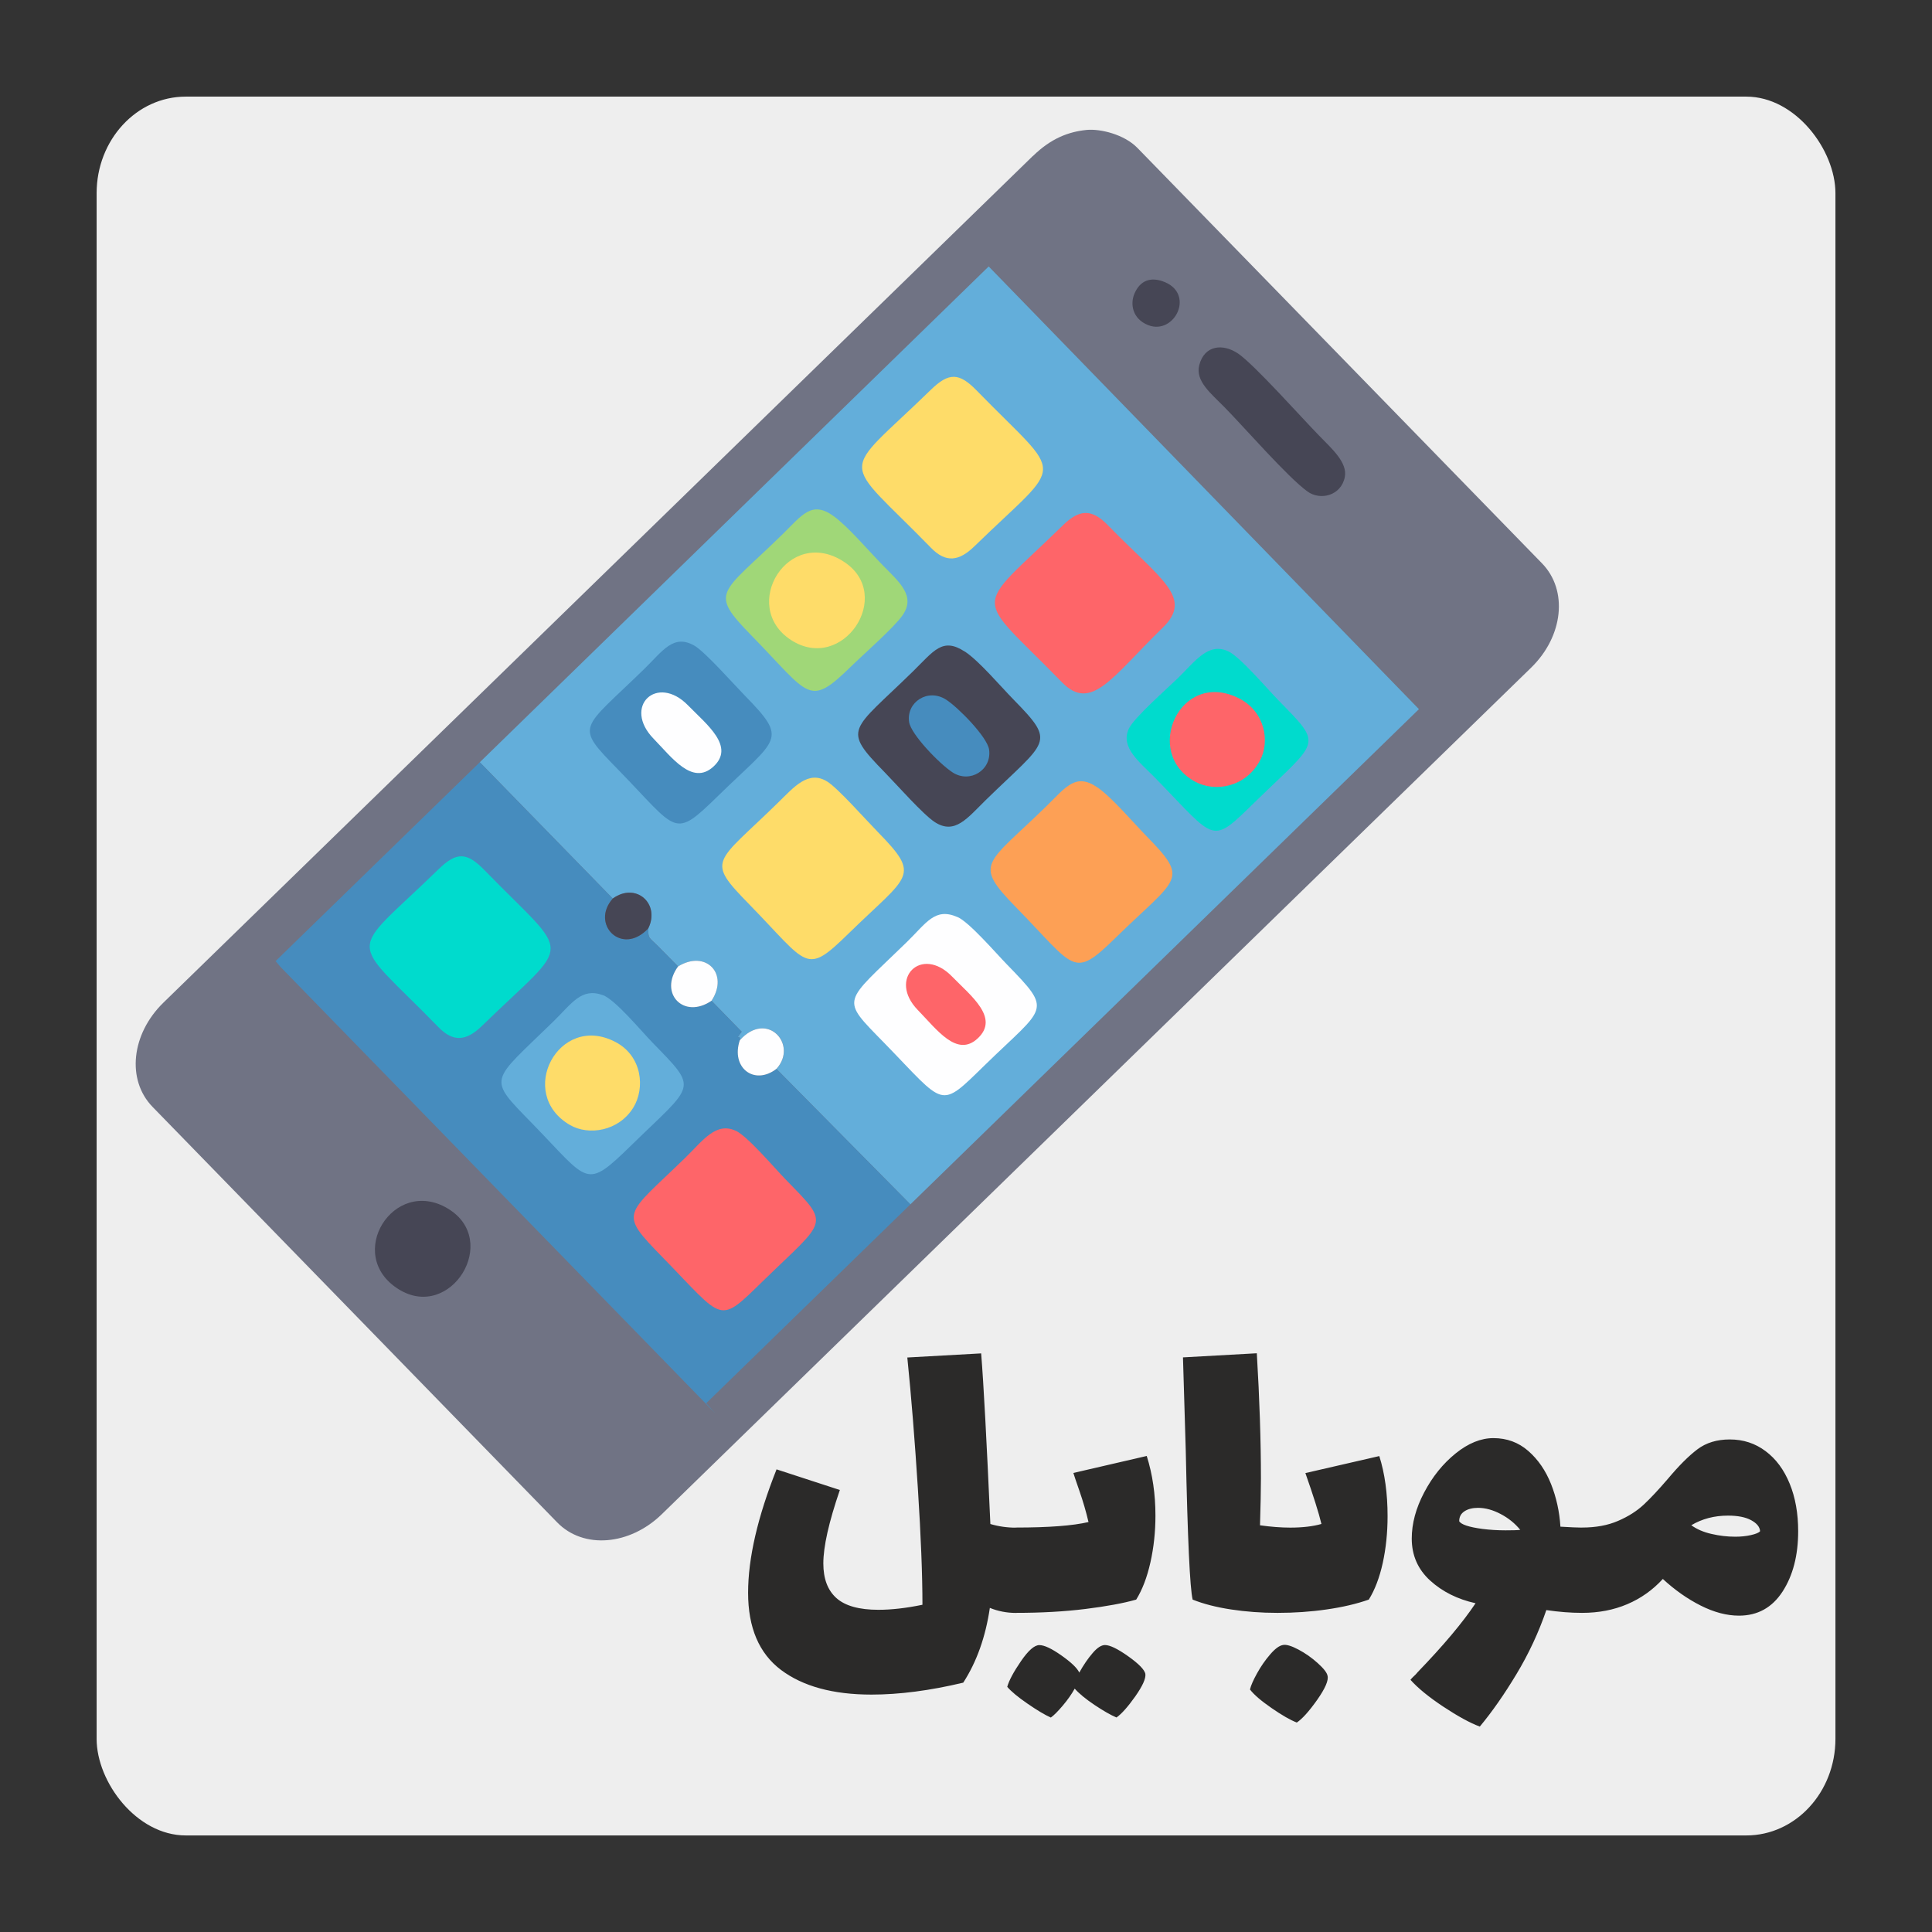 <?xml version="1.0" encoding="UTF-8"?>
<!DOCTYPE svg PUBLIC "-//W3C//DTD SVG 1.1//EN" "http://www.w3.org/Graphics/SVG/1.1/DTD/svg11.dtd">
<!-- Creator: CorelDRAW -->
<svg xmlns="http://www.w3.org/2000/svg" xml:space="preserve" width="0.333in" height="0.333in" version="1.1" style="shape-rendering:geometricPrecision; text-rendering:geometricPrecision; image-rendering:optimizeQuality; fill-rule:evenodd; clip-rule:evenodd"
viewBox="0 0 333.33 333.33"
 xmlns:xlink="http://www.w3.org/1999/xlink"
 xmlns:xodm="http://www.corel.com/coreldraw/odm/2003">
 <rect x="0" y="0" width="333.33" height="333.33" fill="#333333" stroke="none"/>
 <defs>
  <style type="text/css">
   <![CDATA[
    .fil8 {fill:#00DBCD}
    .fil4 {fill:#464655}
    .fil3 {fill:#468CBE}
    .fil2 {fill:#63AEDA}
    .fil1 {fill:#707384}
    .fil6 {fill:#A0D778}
    .fil0 {fill:#EEEEEE}
    .fil7 {fill:#FDA055}
    .fil5 {fill:#FE6569}
    .fil9 {fill:#FEDC69}
    .fil10 {fill:#FEFEFF}
    .fil11 {fill:#2B2A29;fill-rule:nonzero}
   ]]>
  </style>
 </defs>
 <g id="Layer_x0020_1">
  <rect class="fil0" x="16.67" y="16.67" width="300" height="300" rx="15.38" ry="16.67"/>
  <g id="_2817187854368">
   <path class="fil1" d="M178.2 26.91l-150 146.07c-5.57,5.43 -6.39,13.35 -1.88,17.99l69.81 71.69c4.57,4.69 12.54,3.95 18.04,-1.4l150 -146.07c5.57,-5.43 6.39,-13.35 1.88,-17.99l-69.81 -71.68c-2.28,-2.35 -6.45,-3.34 -8.8,-3.1 -3.07,0.32 -6.07,1.42 -9.23,4.5z"/>
   <path class="fil2" d="M82.78 131.51l22.94 23.52c4.02,-2.91 8.22,0.93 6.12,5.15 0.02,1.85 0.04,1.39 1.85,3.22 1.1,1.11 2.2,2.21 3.3,3.34 4.77,-2.93 8.82,1.24 5.77,5.92l5.2 5.34c-1.55,2.17 -0.15,-0.03 -0.31,1.48 4.75,-5.28 10.11,0.8 6.31,4.94l23.11 23.37 87.74 -85.44 -74.23 -76.38 -87.8 85.54z"/>
   <path class="fil3" d="M105.72 155.03l-22.94 -23.52 -35.23 34.31 0.88 1.04 74.98 76.99 -1.57 -1.75 35.23 -34.31 -23.11 -23.37c-3.84,2.94 -7.89,-0.24 -6.31,-4.94 0.16,-1.51 -1.23,0.69 0.31,-1.48l-5.2 -5.34c-4.78,3.27 -9.15,-1.26 -5.77,-5.92 -1.09,-1.13 -2.2,-2.22 -3.3,-3.34 -1.81,-1.83 -1.83,-1.37 -1.85,-3.22 -4.54,4.86 -10.02,-0.74 -6.12,-5.15z"/>
   <path class="fil4" d="M166.47 112.43c-3.88,-2.55 -5.35,-0.12 -8.98,3.43 -10.65,10.41 -12.31,9.76 -4.84,17.4 2,2.04 6.6,7.27 8.65,8.59 3.45,2.22 5.6,-0.71 8.76,-3.8 10.66,-10.42 12.26,-9.74 4.8,-17.36 -2.3,-2.35 -5.94,-6.66 -8.38,-8.27z"/>
   <path class="fil5" d="M183.37 90.65c-15.69,15.28 -15.51,11.29 -0.15,27.06 5.08,5.22 8.67,-0.93 17.36,-9.39 5.39,-5.24 -0.25,-8.26 -9.45,-17.72 -2.83,-2.91 -4.95,-2.7 -7.76,0.04z"/>
   <path class="fil6" d="M143.8 89.03c-3.76,-2.72 -5.44,-0.13 -8.75,3.11 -10.71,10.49 -12.88,9.85 -5.35,17.56 10.08,10.3 9.77,12.5 17.19,5.23 2.19,-2.14 7.28,-6.58 8.81,-8.75 2.39,-3.37 -0.61,-5.8 -3.46,-8.72 -2.42,-2.47 -5.91,-6.61 -8.44,-8.43z"/>
   <path class="fil7" d="M189.39 135.89c-3.77,-2.63 -5.46,-0.12 -8.74,3.09 -10.46,10.25 -12.87,9.87 -5.39,17.52 10.33,10.56 9.79,12.56 17.24,5.27 10.71,-10.48 12.83,-9.82 5.3,-17.52 -2.38,-2.44 -5.91,-6.62 -8.41,-8.37z"/>
   <path class="fil8" d="M75.64 149.99c-15.86,15.44 -15.74,11.06 0,27.22 2.61,2.69 4.88,2.36 7.53,-0.23 15.72,-15.3 15.68,-11.17 0.39,-26.88 -3.04,-3.11 -4.8,-3.15 -7.92,-0.11z"/>
   <path class="fil9" d="M160.59 67.26c-15.87,15.45 -15.74,11.06 0.04,27.26 2.57,2.64 4.84,2.31 7.49,-0.27 15.72,-15.3 15.69,-11.17 0.39,-26.87 -3.03,-3.11 -4.8,-3.16 -7.92,-0.12z"/>
   <path class="fil2" d="M104 171.69c-3.72,-1.35 -5.35,1.46 -8.57,4.59 -10.87,10.61 -11.46,9.5 -3.63,17.53 9.95,10.21 9.1,11.61 17.2,3.71 10.87,-10.61 11.57,-9.43 3.65,-17.56 -1.98,-2.03 -6.5,-7.5 -8.65,-8.28z"/>
   <path class="fil9" d="M142.75 134.86c-3.28,-2.07 -5.76,0.94 -8.5,3.61 -10.86,10.63 -12.57,9.79 -4.99,17.55 10.31,10.56 9.64,12.39 17.22,4.97 10.39,-10.15 12.53,-9.71 4.93,-17.49 -1.94,-1.98 -6.83,-7.5 -8.67,-8.65z"/>
   <path class="fil8" d="M211.87 112.35c-3.43,-1.54 -5.61,1.69 -8.65,4.65 -1.93,1.88 -7.57,6.82 -8.46,8.72 -1.52,3.26 1.85,5.74 4.63,8.58 10.64,10.91 9.41,11.6 17.34,3.87 10.91,-10.63 11.6,-9.4 3.82,-17.37 -1.96,-2 -6.64,-7.54 -8.68,-8.45z"/>
   <path class="fil10" d="M165.19 158.22c-3.9,-1.7 -5.33,1 -8.77,4.35 -11.02,10.74 -11.54,9.5 -3.88,17.35 10.69,10.96 9.41,11.61 17.4,3.82 10.47,-10.21 11.78,-9.13 3.79,-17.34 -1.92,-1.97 -6.49,-7.3 -8.54,-8.19z"/>
   <path class="fil5" d="M126.91 195.08c-3.42,-1.54 -5.62,1.69 -8.66,4.65 -10.46,10.2 -11.67,9.27 -3.83,17.3 10.64,10.91 9.41,11.61 17.34,3.87 10.92,-10.64 11.59,-9.41 3.82,-17.37 -1.96,-2.01 -6.63,-7.54 -8.67,-8.46z"/>
   <path class="fil3" d="M119.83 111.41c-3.64,-2.11 -5.49,0.9 -8.68,4.01 -10.99,10.72 -12.1,9.58 -4.5,17.37 10.44,10.7 9.45,12.13 17.33,4.44 10.26,-10.02 12.11,-9.46 4.48,-17.27 -1.89,-1.94 -6.81,-7.49 -8.63,-8.55z"/>
   <path class="fil4" d="M213.56 60.97c-2.52,-1.7 -5.74,-1.48 -6.65,2.02 -0.72,2.78 2.05,4.91 4.4,7.31 3.43,3.5 10.86,12.03 14.27,14.5 2.19,1.59 5.79,0.75 6.44,-2.48 0.5,-2.5 -2.2,-4.87 -4.44,-7.17 -3.08,-3.15 -11.19,-12.27 -14.02,-14.19z"/>
   <path class="fil4" d="M77.26 208.51c-9.35,-5.61 -17.92,8.07 -8.46,13.94 8.97,5.56 17.63,-8.45 8.46,-13.94z"/>
   <path class="fil9" d="M145.69 96.98c-9.65,-6.42 -18.17,7.62 -9.22,13.44 8.91,5.79 17.88,-7.67 9.22,-13.44z"/>
   <path class="fil9" d="M106.15 179.76c-9.75,-5.09 -17.17,8.94 -7.79,14.35 3.21,1.85 8.39,1.07 10.91,-3.02 2.06,-3.35 1.55,-8.9 -3.11,-11.33z"/>
   <path class="fil5" d="M213.81 120.51c-10.19,-5.22 -16.83,9.44 -7.56,14.38 3.38,1.8 8.61,0.98 11.11,-3.63 1.82,-3.35 0.86,-8.49 -3.55,-10.75z"/>
   <path class="fil3" d="M163.25 120.72c-3.17,-2.05 -6.91,0.43 -6.4,3.85 0.31,2.12 5.25,7.24 7.51,8.7 3,1.94 6.78,-0.43 6.29,-3.94 -0.3,-2.16 -5.31,-7.26 -7.4,-8.61z"/>
   <path class="fil10" d="M112.78 127.47c3.13,3.21 6.66,8.11 10.29,4.81 3.82,-3.48 -1.13,-7.26 -4.36,-10.58 -5.36,-5.5 -11.36,0.2 -5.93,5.77z"/>
   <path class="fil5" d="M158.35 174.26c3.31,3.4 6.76,8.24 10.34,4.89 3.79,-3.54 -1.14,-7.29 -4.42,-10.66 -5.33,-5.48 -11.13,0.42 -5.92,5.77z"/>
   <path class="fil4" d="M200.57 48.52c-1.98,-0.68 -3.83,-0.24 -4.85,2.16 -0.74,1.74 -0.38,4.33 2.39,5.42 4.57,1.78 8.24,-5.59 2.46,-7.58z"/>
   <path class="fil10" d="M116.99 166.74c-3.39,4.65 0.98,9.19 5.77,5.92 3.06,-4.67 -1,-8.85 -5.77,-5.92z"/>
   <path class="fil10" d="M127.64 179.48c-1.58,4.7 2.47,7.88 6.31,4.94 3.8,-4.13 -1.57,-10.22 -6.31,-4.94z"/>
   <path class="fil4" d="M105.72 155.03c-3.91,4.41 1.57,10.02 6.12,5.15 2.11,-4.22 -2.09,-8.06 -6.12,-5.15z"/>
  </g>
  <path class="fil11" d="M175.29 263.56c0.85,0 1.41,0.61 1.7,1.82 0.29,1.21 0.44,3.06 0.44,5.54 0,2.54 -0.16,4.39 -0.48,5.58 -0.31,1.19 -0.87,1.78 -1.66,1.78 -1.58,0 -3.09,-0.29 -4.51,-0.87 -0.74,5.01 -2.27,9.31 -4.59,12.9 -5.75,1.37 -11.03,2.06 -15.83,2.06 -6.65,0 -11.86,-1.43 -15.63,-4.27 -3.77,-2.85 -5.66,-7.28 -5.66,-13.3 0,-5.96 1.64,-13.06 4.91,-21.29l10.92 3.56c-1.9,5.54 -2.85,9.76 -2.85,12.67 0,2.64 0.75,4.63 2.26,5.98 1.5,1.34 3.92,2.02 7.24,2.02 2.27,0 4.8,-0.29 7.6,-0.87 0,-5.12 -0.26,-11.82 -0.79,-20.1 -0.53,-8.28 -1.13,-15.8 -1.82,-22.56l12.74 -0.71c0.43,5.33 0.95,15.14 1.59,29.44 1.42,0.42 2.9,0.63 4.43,0.63zm22.56 -12.35c1,3.17 1.5,6.59 1.5,10.29 0,2.8 -0.29,5.49 -0.87,8.07 -0.58,2.58 -1.4,4.72 -2.45,6.41 -2.22,0.63 -5.15,1.17 -8.78,1.62 -3.64,0.45 -7.63,0.67 -11.95,0.67 -0.79,0 -1.35,-0.59 -1.66,-1.78 -0.32,-1.19 -0.48,-3.05 -0.48,-5.58 0,-2.48 0.15,-4.33 0.44,-5.54 0.29,-1.21 0.86,-1.82 1.7,-1.82 5.65,0 9.81,-0.32 12.5,-0.95 -0.42,-1.8 -0.94,-3.56 -1.54,-5.3 -0.61,-1.74 -0.96,-2.8 -1.07,-3.17l12.66 -2.93zm-0.24 37.59c0.11,0.79 -0.48,2.08 -1.74,3.88 -1.27,1.79 -2.35,3.01 -3.24,3.64 -1,-0.42 -2.27,-1.15 -3.8,-2.17 -1.53,-1.03 -2.67,-1.97 -3.41,-2.81 -0.53,0.95 -1.21,1.93 -2.06,2.93 -0.85,1 -1.53,1.69 -2.06,2.06 -1.06,-0.47 -2.4,-1.28 -4.04,-2.41 -1.64,-1.13 -2.8,-2.09 -3.48,-2.89 0.31,-1.11 1.11,-2.59 2.37,-4.43 1.27,-1.85 2.32,-2.77 3.17,-2.77 0.85,0 2.11,0.59 3.8,1.78 1.69,1.19 2.72,2.17 3.09,2.96 0.74,-1.32 1.5,-2.44 2.3,-3.36 0.79,-0.93 1.5,-1.39 2.14,-1.39 0.84,0 2.18,0.65 4,1.94 1.82,1.29 2.81,2.31 2.97,3.05zm40.36 -37.59c0.95,3.01 1.43,6.46 1.43,10.37 0,2.85 -0.28,5.54 -0.83,8.07 -0.56,2.53 -1.36,4.64 -2.41,6.33 -2.11,0.74 -4.54,1.31 -7.28,1.7 -2.74,0.4 -5.57,0.59 -8.47,0.59 -2.8,0 -5.47,-0.2 -8.03,-0.59 -2.56,-0.39 -4.76,-0.96 -6.61,-1.7 -0.47,-1.9 -0.87,-10.47 -1.19,-25.72l-0.48 -16.07 12.74 -0.71c0.47,7.86 0.71,15.06 0.71,21.61 0,2 -0.06,4.7 -0.16,8.07 1.85,0.26 3.59,0.4 5.22,0.4 2.11,0 3.91,-0.21 5.38,-0.63 -0.47,-1.95 -1.4,-4.88 -2.77,-8.78l12.74 -2.93zm-14.24 45.98c-1.11,-0.43 -2.56,-1.26 -4.35,-2.5 -1.8,-1.24 -3.04,-2.31 -3.72,-3.2 0.16,-0.69 0.57,-1.62 1.23,-2.81 0.66,-1.19 1.41,-2.27 2.26,-3.25 0.84,-0.98 1.58,-1.52 2.22,-1.62 0.58,-0.11 1.46,0.16 2.65,0.79 1.19,0.63 2.3,1.41 3.32,2.33 1.03,0.93 1.6,1.65 1.7,2.18 0.21,0.79 -0.39,2.18 -1.78,4.16 -1.4,1.98 -2.57,3.28 -3.52,3.92zm49.23 -33.64c0.84,0 1.41,0.61 1.7,1.82 0.29,1.21 0.43,3.06 0.43,5.54 0,2.54 -0.16,4.39 -0.47,5.58 -0.32,1.19 -0.87,1.78 -1.66,1.78 -1.95,0 -4.01,-0.16 -6.17,-0.48 -1.32,3.85 -3.04,7.54 -5.15,11.04 -2.11,3.51 -4.22,6.53 -6.33,9.06 -1.69,-0.63 -3.79,-1.78 -6.3,-3.44 -2.5,-1.66 -4.39,-3.2 -5.66,-4.63 0.16,-0.21 0.36,-0.42 0.59,-0.63 0.24,-0.21 0.46,-0.45 0.67,-0.71 4.43,-4.59 7.76,-8.55 9.97,-11.87 -3.11,-0.69 -5.72,-1.99 -7.84,-3.92 -2.11,-1.93 -3.17,-4.34 -3.17,-7.24 0,-2.58 0.71,-5.24 2.14,-7.95 1.43,-2.72 3.23,-4.96 5.42,-6.73 2.19,-1.77 4.37,-2.65 6.53,-2.65 2.32,0 4.33,0.74 6.02,2.22 1.69,1.48 2.99,3.37 3.92,5.7 0.92,2.32 1.46,4.78 1.62,7.36 1.69,0.1 2.93,0.16 3.72,0.16zm-21.21 -1.11c0.31,0.58 1.66,1.03 4.04,1.35 1.27,0.16 2.59,0.24 3.96,0.24 1.16,0 2.01,-0.02 2.54,-0.08 -0.9,-1.11 -2.02,-2.02 -3.37,-2.73 -1.34,-0.71 -2.65,-1.07 -3.92,-1.07 -0.95,0 -1.73,0.2 -2.33,0.59 -0.61,0.4 -0.91,0.96 -0.91,1.7zm46.7 -14.09c2.32,0 4.38,0.67 6.17,2.02 1.8,1.34 3.18,3.22 4.16,5.62 0.98,2.4 1.46,5.13 1.46,8.19 0,4.17 -0.9,7.64 -2.69,10.41 -1.8,2.77 -4.3,4.16 -7.52,4.16 -2.11,0 -4.31,-0.58 -6.61,-1.74 -2.3,-1.16 -4.47,-2.69 -6.53,-4.59 -1.74,1.9 -3.78,3.35 -6.13,4.35 -2.35,1 -4.94,1.5 -7.8,1.5 -0.79,0 -1.35,-0.59 -1.66,-1.78 -0.32,-1.19 -0.48,-3.05 -0.48,-5.58 0,-2.48 0.15,-4.33 0.44,-5.54 0.29,-1.21 0.86,-1.82 1.7,-1.82 2.37,0 4.44,-0.38 6.21,-1.15 1.77,-0.76 3.24,-1.7 4.43,-2.81 1.19,-1.11 2.57,-2.59 4.15,-4.43 1.9,-2.27 3.6,-3.97 5.11,-5.11 1.5,-1.13 3.36,-1.7 5.58,-1.7zm0.95 16.78c0.95,0 1.85,-0.09 2.69,-0.28 0.84,-0.19 1.37,-0.41 1.58,-0.67 -0.05,-0.74 -0.57,-1.37 -1.54,-1.9 -0.98,-0.53 -2.31,-0.79 -4,-0.79 -2.37,0 -4.48,0.56 -6.33,1.66 0.95,0.69 2.11,1.19 3.48,1.5 1.37,0.32 2.74,0.48 4.11,0.48z"/>
 </g>
</svg>
